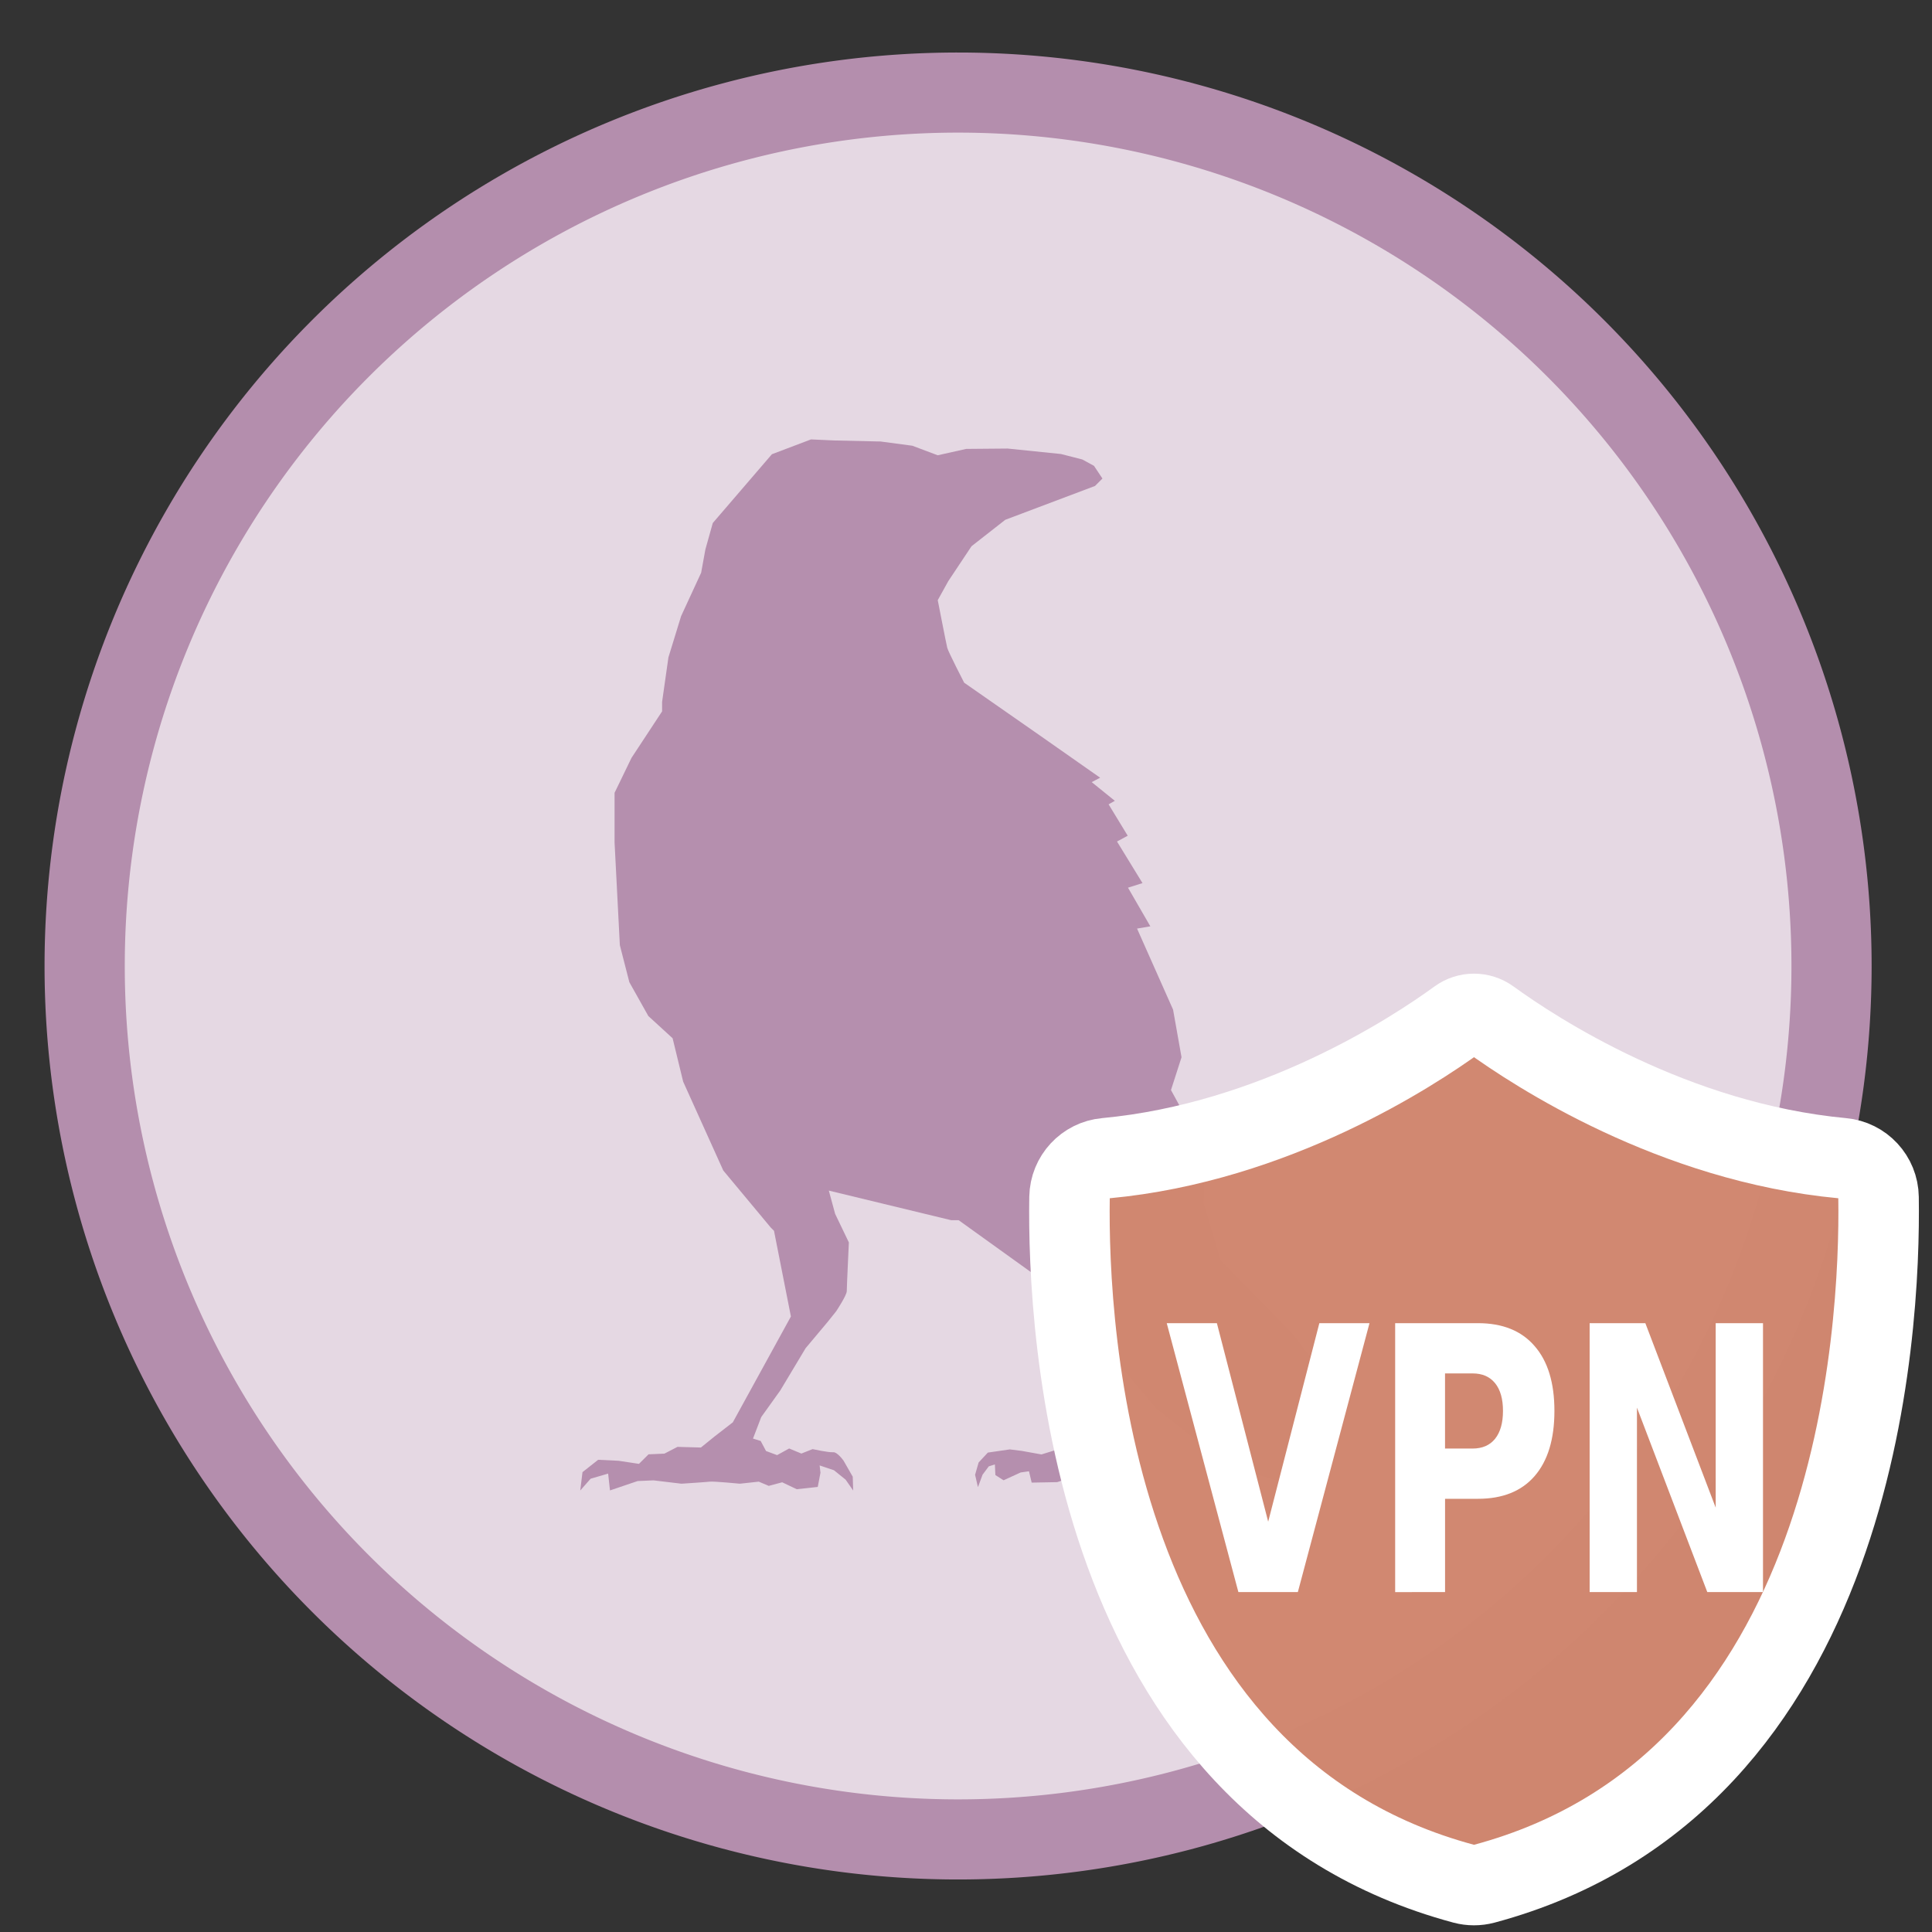 <?xml version="1.0" encoding="UTF-8" standalone="no"?>
<svg
   height="48"
   width="48"
   version="1.1"
   id="svg8"
   sodipodi:docname="riseup-vpn.svg"
   inkscape:version="1.1.2 (0a00cf5339, 2022-02-04)"
   xmlns:inkscape="http://www.inkscape.org/namespaces/inkscape"
   xmlns:sodipodi="http://sodipodi.sourceforge.net/DTD/sodipodi-0.dtd"
   xmlns="http://www.w3.org/2000/svg"
   xmlns:svg="http://www.w3.org/2000/svg"
   xmlns:rdf="http://www.w3.org/1999/02/22-rdf-syntax-ns#"
   xmlns:cc="http://creativecommons.org/ns#"
   xmlns:dc="http://purl.org/dc/elements/1.1/">
  <rect width="100%" height="100%" fill="#333333" stroke="none"/>
  <defs
     id="defs12" />
  <sodipodi:namedview
     pagecolor="#ffffff"
     bordercolor="#666666"
     borderopacity="1"
     objecttolerance="10"
     gridtolerance="10"
     guidetolerance="10"
     inkscape:pageopacity="0"
     inkscape:pageshadow="2"
     inkscape:window-width="1920"
     inkscape:window-height="1022"
     id="namedview10"
     showgrid="false"
     inkscape:zoom="6.6880518"
     inkscape:cx="-13.083033"
     inkscape:cy="40.14622"
     inkscape:window-x="0"
     inkscape:window-y="32"
     inkscape:window-maximized="1"
     inkscape:current-layer="svg8"
     inkscape:document-rotation="0"
     inkscape:pagecheckerboard="0" />
  <path
     id="path2"
     style="fill:#b48ead;fill-opacity:1;stroke-width:1.15"
     d="M 23.805 1.305 A 22.696 22.696 0 0 0 1.107 24 A 22.696 22.696 0 0 0 23.805 46.695 A 22.696 22.696 0 0 0 46.5 24 A 22.696 22.696 0 0 0 23.805 1.305 z " />
  <path
     id="path880"
     style="fill:#ffffff;fill-opacity:0.659;stroke-width:1.049"
     d="M 23.805 3.295 A 20.704 20.704 0 0 0 3.1 24 A 20.704 20.704 0 0 0 23.805 44.705 A 20.704 20.704 0 0 0 44.508 24 A 20.704 20.704 0 0 0 23.805 3.295 z " />
  <path
     style="fill:#b48ead;fill-opacity:0.992;stroke:none;stroke-width:0.33"
     d="m 23.954,16.961 c 0,0 -0.393,-0.762 -0.42,-0.867 -0.026,-0.105 -0.236,-1.183 -0.236,-1.183 l 0.262,-0.473 0.577,-0.867 0.839,-0.657 0.21,-0.079 2.02,-0.762 0.184,-0.184 -0.21,-0.315 -0.289,-0.158 -0.53,-0.136 -1.327,-0.136 -1.029,0.009 -0.708,0.158 -0.63,-0.237 -0.787,-0.105 -1.154,-0.026 -0.577,-0.026 -0.971,0.368 -1.469,1.709 -0.184,0.657 -0.105,0.578 -0.498,1.078 -0.315,1.025 -0.157,1.104 v 0.237 l -0.761,1.157 -0.42,0.867 v 1.235 l 0.131,2.55 0.236,0.92 0.472,0.841 0.603,0.552 0.262,1.078 0.997,2.208 1.181,1.419 0.079,0.079 0.42,2.129 -1.443,2.629 -0.453,0.351 -0.34,0.275 -0.582,-0.016 -0.325,0.168 -0.394,0.017 -0.238,0.237 -0.51,-0.077 -0.504,-0.024 -0.389,0.307 -0.056,0.456 0.258,-0.293 0.435,-0.127 0.046,0.418 0.687,-0.233 0.394,-0.017 0.695,0.083 c 0,0 0.603,-0.039 0.707,-0.051 0.104,-0.011 0.744,0.051 0.744,0.051 l 0.469,-0.051 0.249,0.105 0.333,-0.089 0.362,0.172 0.522,-0.057 0.067,-0.351 -0.02,-0.183 0.356,0.12 0.289,0.233 0.188,0.27 -0.011,-0.343 -0.228,-0.398 c 0,0 -0.156,-0.221 -0.26,-0.21 -0.104,0.011 -0.51,-0.077 -0.51,-0.077 l -0.278,0.11 -0.304,-0.126 -0.299,0.165 -0.275,-0.102 -0.133,-0.25 -0.191,-0.059 0.205,-0.535 0.472,-0.659 0.63,-1.051 0.551,-0.657 0.21,-0.263 c 0,0 0.262,-0.394 0.262,-0.499 0,-0.105 0.052,-1.209 0.052,-1.209 l -0.341,-0.71 -0.157,-0.578 3.043,0.736 h 0.184 l 2.597,1.866 0.367,0.473 0.131,1.866 -0.052,0.421 -0.184,0.342 -0.131,0.21 -0.113,0.295 -0.077,0.197 -0.482,0.149 -0.49,-0.088 -0.297,-0.037 -0.545,0.079 -0.229,0.246 -0.088,0.305 0.071,0.308 0.114,-0.309 0.155,-0.208 0.152,-0.048 0.012,0.264 0.204,0.13 0.423,-0.194 0.208,-0.03 0.067,0.282 0.634,-0.012 0.43,-0.142 0.353,0.055 0.512,0.059 0.178,-0.052 0.141,-0.127 0.227,0.472 0.003,-0.532 -0.22,-0.606 -0.32,-0.193 0.054,-0.158 -0.236,-0.447 0.026,-1.709 1.312,1.551 1.731,1.367 c 0,0 1.181,0.421 1.285,0.421 0.105,0 0.918,-0.105 0.918,-0.105 l 0.525,-0.867 -0.394,-1.183 0.157,-0.394 -0.839,-1.104 -1.778,-1.811 -0.425,-1.423 0.026,-0.973 -0.393,-1.025 -0.446,-0.815 0.262,-0.815 -0.21,-1.183 -0.895,-2.014 0.33,-0.056 -0.555,-0.96 0.36,-0.114 -0.633,-1.033 0.266,-0.144 -0.475,-0.78 0.155,-0.087 -0.575,-0.465 0.21,-0.109 -1.495,-1.048 z"
     id="path5892"
     inkscape:connector-curvature="0"
     sodipodi:nodetypes="csccccccccccccccccccccccccccccccccccccccccccccccccccccccscccccccccccccsccccccccccccscccccccccccccccccccccccccccccccccccccccccccscccccccccccccccccccccccc" />
  <path
     style="color:#000000;font-style:normal;font-variant:normal;font-weight:normal;font-stretch:normal;font-size:medium;line-height:normal;font-family:sans-serif;font-variant-ligatures:normal;font-variant-position:normal;font-variant-caps:normal;font-variant-numeric:normal;font-variant-alternates:normal;font-variant-east-asian:normal;font-feature-settings:normal;font-variation-settings:normal;text-indent:0;text-align:start;text-decoration:none;text-decoration-line:none;text-decoration-style:solid;text-decoration-color:#000000;letter-spacing:normal;word-spacing:normal;text-transform:none;writing-mode:lr-tb;direction:ltr;text-orientation:mixed;dominant-baseline:auto;baseline-shift:baseline;text-anchor:start;white-space:normal;shape-padding:0;shape-margin:0;inline-size:0;clip-rule:nonzero;display:inline;overflow:visible;visibility:visible;isolation:auto;mix-blend-mode:normal;color-interpolation:sRGB;color-interpolation-filters:linearRGB;solid-color:#000000;solid-opacity:1;vector-effect:none;fill:#d08770;fill-opacity:0.992;fill-rule:nonzero;stroke:#ffffff;stroke-width:2;stroke-linecap:square;stroke-linejoin:round;stroke-miterlimit:4;stroke-dasharray:none;stroke-dashoffset:0;stroke-opacity:1;color-rendering:auto;image-rendering:auto;shape-rendering:auto;text-rendering:auto;enable-background:accumulate;stop-color:#000000"
     d="m 36.62,25.19 c -0.139,0 -0.277,0.043 -0.395,0.129 -1.127,0.821 -4.553,3.064 -8.751,3.456 -0.505,0.046 -0.893,0.466 -0.902,0.973 -0.051,3.311 0.48,14.552 9.796,17.053 0.165,0.044 0.34,0.044 0.506,0 9.315,-2.499 9.846,-13.742 9.798,-17.053 -0.007,-0.507 -0.397,-0.927 -0.902,-0.973 -4.198,-0.393 -7.623,-2.636 -8.753,-3.456 -0.118,-0.086 -0.257,-0.129 -0.396,-0.129 z"
     id="path852" />
  <g
     aria-label="VPN"
     transform="matrix(0.848,0,0,1.179,-0.087,-0.499)"
     id="text864"
     style="font-style:normal;font-variant:normal;font-weight:bold;font-stretch:normal;font-size:7.774px;line-height:1.25;font-family:sans-serif;-inkscape-font-specification:'sans-serif Bold';fill:#ffffff;fill-opacity:1;stroke:none;stroke-width:0.194">
    <path
       d="m 34.286,28.306 h 1.469 l 1.503,4.183 1.499,-4.183 h 1.469 l -2.099,5.667 h -1.742 z"
       style="fill:#ffffff;stroke-width:0.194"
       id="path866" />
    <path
       d="m 40.978,28.306 h 2.426 q 1.082,0 1.659,0.482 0.581,0.478 0.581,1.367 0,0.892 -0.581,1.374 -0.577,0.478 -1.659,0.478 h -0.964 v 1.966 H 40.978 Z m 1.461,1.059 v 1.583 h 0.809 q 0.425,0 0.657,-0.205 0.232,-0.209 0.232,-0.588 0,-0.38 -0.232,-0.585 -0.232,-0.205 -0.657,-0.205 z"
       style="fill:#ffffff;stroke-width:0.194"
       id="path868" />
    <path
       d="m 46.676,28.306 h 1.632 l 2.061,3.887 v -3.887 h 1.386 v 5.667 h -1.632 l -2.061,-3.887 v 3.887 h -1.386 z"
       style="fill:#ffffff;stroke-width:0.194"
       id="path870" />
  </g>
</svg>
